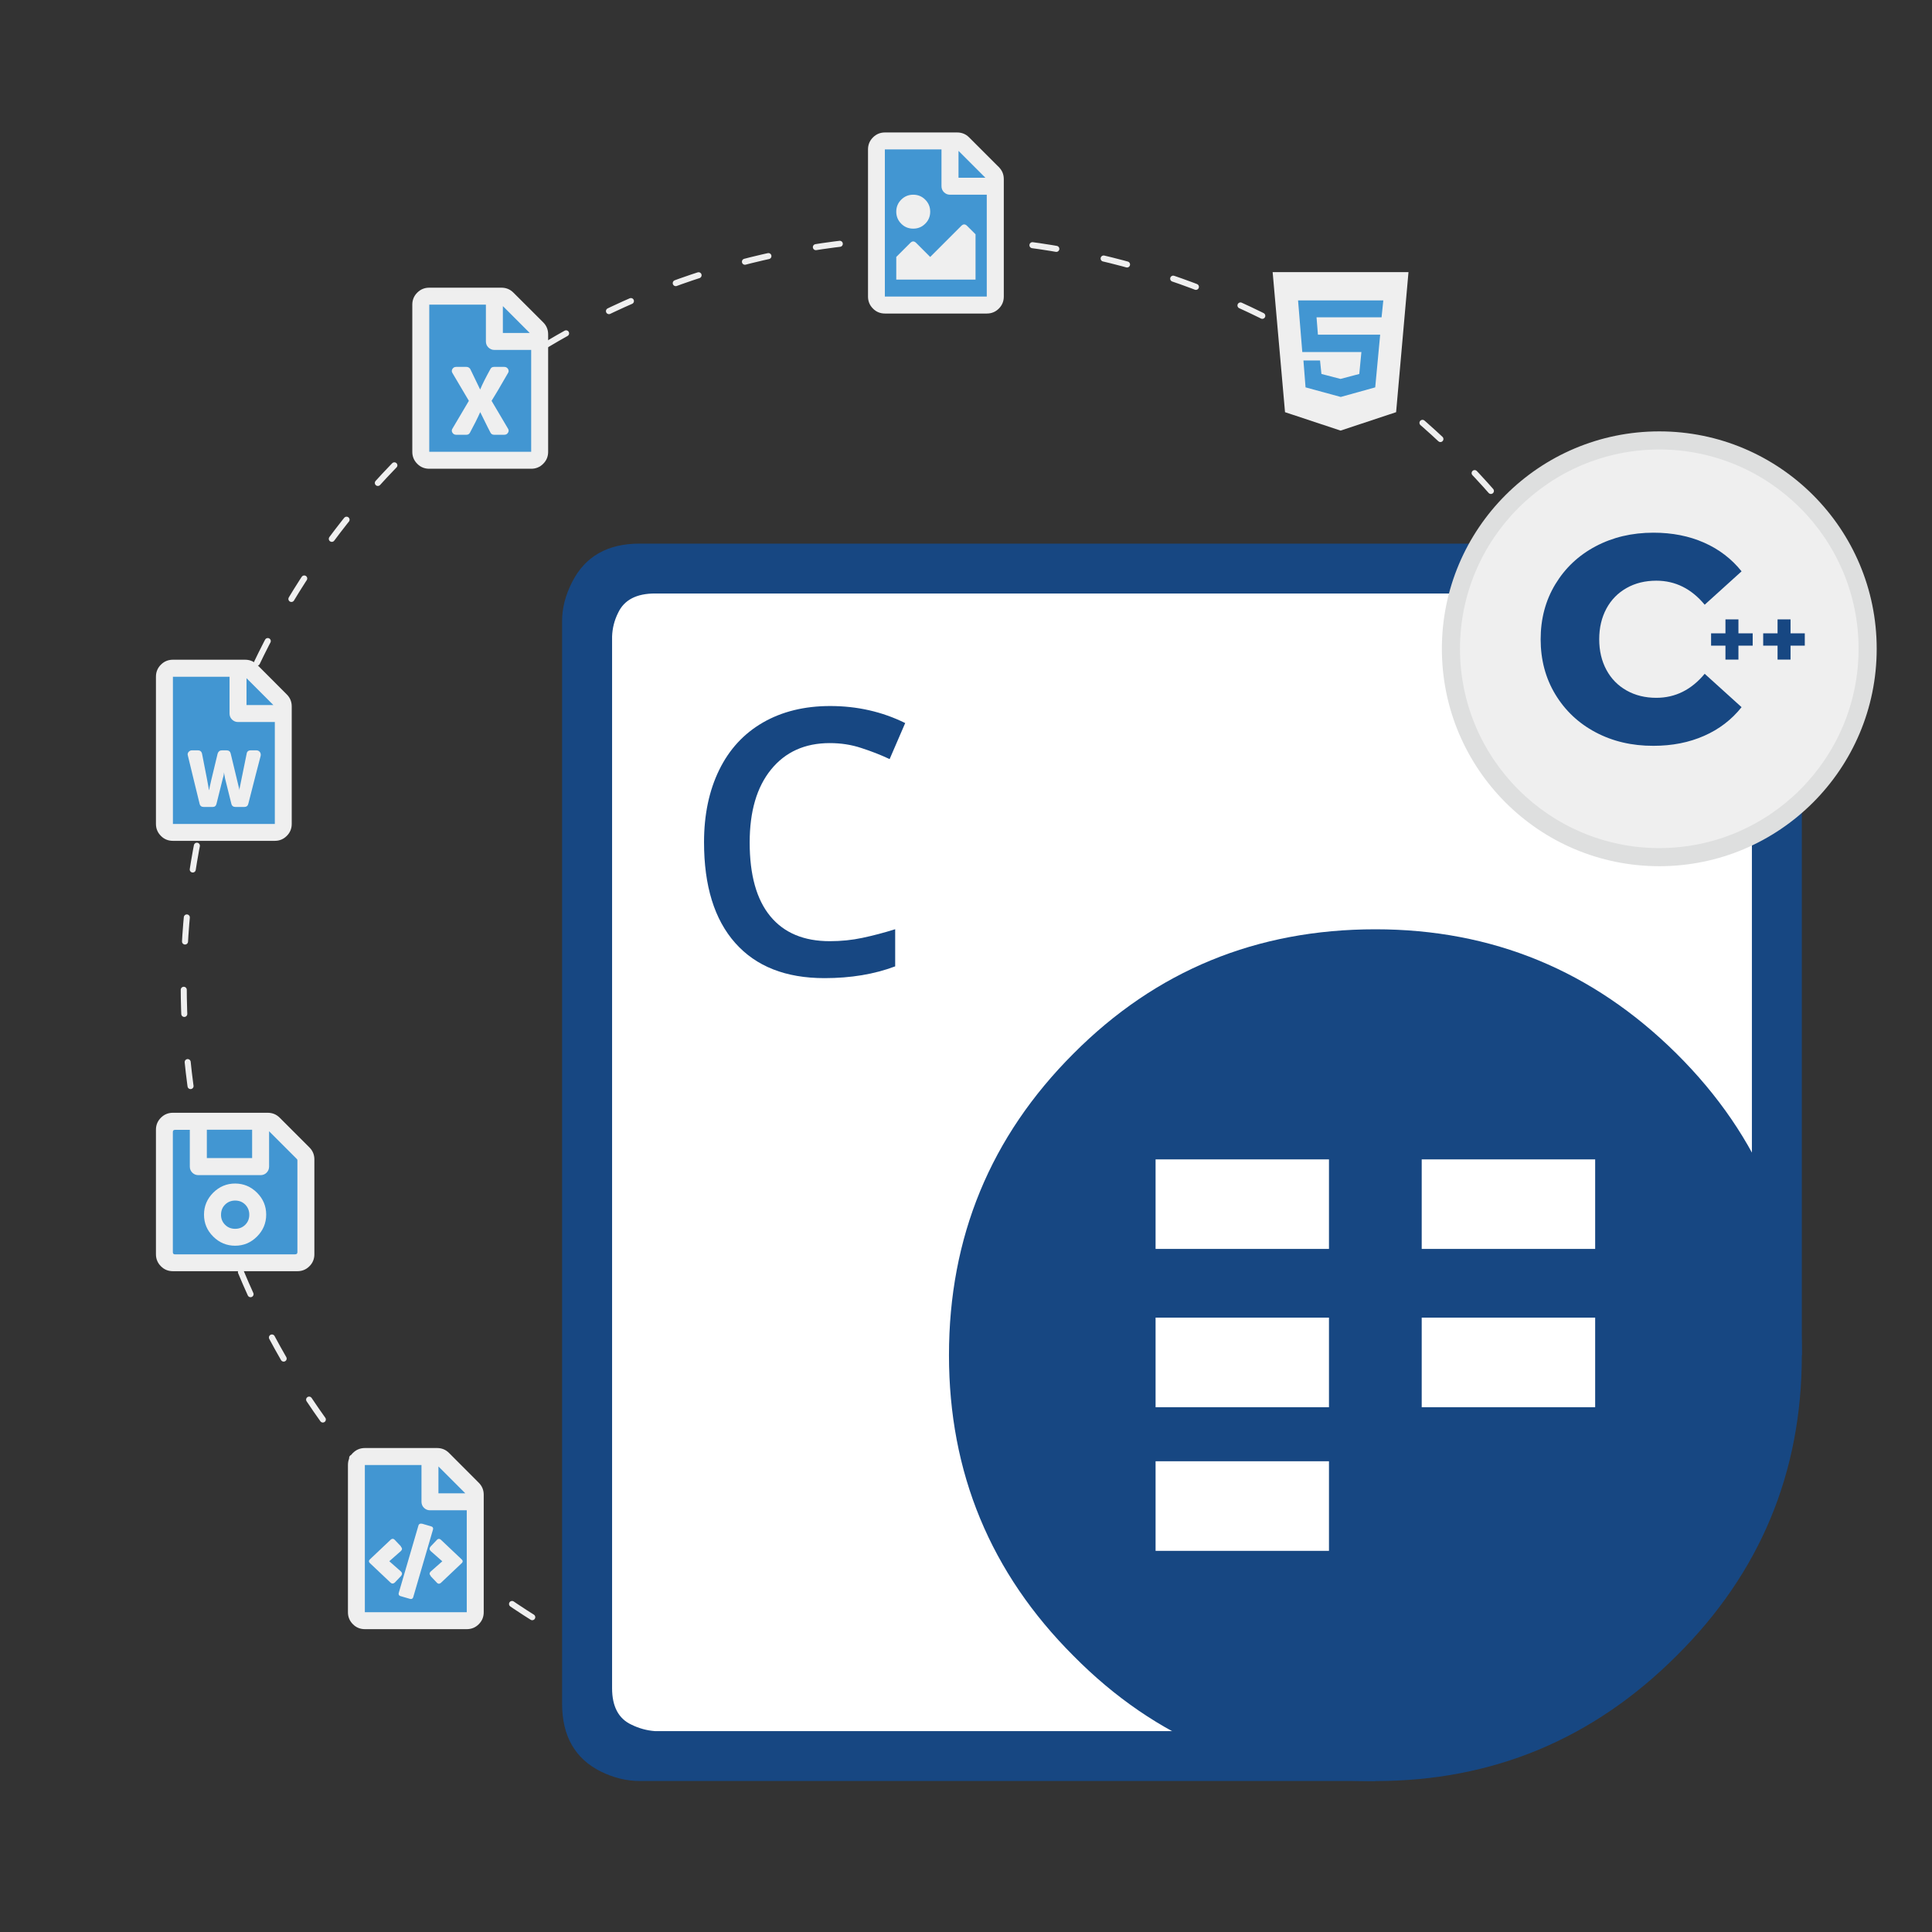 <?xml version="1.0" encoding="utf-8"?>
<!-- Generator: Adobe Illustrator 25.2.0, SVG Export Plug-In . SVG Version: 6.00 Build 0)  -->
<svg version="1.1" id="Layer_1" xmlns="http://www.w3.org/2000/svg" xmlns:xlink="http://www.w3.org/1999/xlink" x="0px" y="0px"
	 viewBox="0 0 320 320" style="enable-background:new 0 0 320 320;" xml:space="preserve">
<rect x="0" y="0" width="320" height="320" fill="#333333" stroke="none"/>
<style type="text/css">
	.st0{fill:none;stroke:#EFEFEF;stroke-linecap:round;stroke-linejoin:round;stroke-miterlimit:10;stroke-dasharray:4,8;}
	.st1{fill:#FFFFFF;}
	.st2{fill-rule:evenodd;clip-rule:evenodd;fill:#174782;}
	.st3{fill:#174782;}
	.st4{fill-rule:evenodd;clip-rule:evenodd;fill:#FFFFFF;}
	.st5{fill:#EFEFEF;}
	.st6{fill:#DEDFDF;}
	.st7{fill:#4296D2;}
</style>
<circle class="st0" cx="154.17" cy="163.2" r="123.74"/>
<g id="Cells">
	<polygon class="st1" points="293.62,99.54 286.7,95.1 104.83,95.1 97.92,102 97.92,284.02 102.36,289.94 238.27,289.94 
		293.62,219.89 	"/>
	<path class="st2" d="M157.18,224.46c0-19.56,6.88-36.22,20.62-49.95c13.66-13.73,30.32-20.59,50.01-20.59
		c19.4,0,36.02,6.86,49.87,20.59c13.84,13.73,20.76,30.38,20.76,49.95c0,19.47-6.92,36.07-20.76,49.8
		c-13.85,13.82-30.47,20.74-49.87,20.74c-19.69,0-36.35-6.91-50.01-20.74C164.06,260.53,157.18,243.93,157.18,224.46"/>
	<path class="st2" d="M298.44,224.46h-8.27V105.43c0-3.04-1.1-5.08-3.28-6.13c-0.76-0.38-1.64-0.67-2.65-0.86l-1.21-0.14H108.51
		c-3.1,0-5.13,1.07-6.13,3.2c-0.62,1.23-0.95,2.54-1,3.92v174.19c0,3.04,1.07,5.06,3.21,6.05c1.24,0.61,2.54,0.97,3.92,1.07h115.67
		l3.64,8.26H105.94c-2.14,0-4.27-0.52-6.41-1.56c-4.28-2.13-6.43-5.88-6.43-11.25V102.86c0-2.13,0.55-4.27,1.64-6.41
		c2.14-4.27,5.87-6.41,11.19-6.41h179.67l1.99,0.21c1.62,0.24,3.1,0.71,4.43,1.43c4.28,2.14,6.42,5.87,6.42,11.18L298.44,224.46
		L298.44,224.46z"/>
	<g>
		<path class="st3" d="M137.44,123.08c-4.12,0-7.36,1.46-9.73,4.38c-2.37,2.91-3.54,6.95-3.54,12.08c0,5.37,1.13,9.44,3.41,12.21
			c2.27,2.76,5.56,4.14,9.86,4.14c1.86,0,3.67-0.18,5.4-0.55c1.74-0.37,3.55-0.84,5.43-1.43v6.15c-3.45,1.3-7.35,1.95-11.7,1.95
			c-6.43,0-11.35-1.94-14.8-5.83s-5.16-9.45-5.16-16.69c0-4.55,0.84-8.55,2.51-11.96c1.67-3.42,4.08-6.03,7.25-7.86
			c3.16-1.82,6.88-2.73,11.13-2.73c4.48,0,8.62,0.94,12.43,2.82l-2.58,5.97c-1.48-0.7-3.05-1.31-4.7-1.84
			C141,123.34,139.26,123.08,137.44,123.08z"/>
	</g>
	<g>
		<rect x="191.4" y="192.03" class="st4" width="28.72" height="14.83"/>
		<rect x="191.4" y="218.24" class="st4" width="28.72" height="14.84"/>
		<rect x="191.4" y="242.03" class="st4" width="28.72" height="14.84"/>
		<rect x="235.48" y="192.03" class="st4" width="28.73" height="14.83"/>
		<rect x="235.48" y="218.24" class="st4" width="28.73" height="14.84"/>
	</g>
</g>
<g>
	<path class="st5" d="M274.83,141.96c-19.03,0-34.51-15.48-34.51-34.51s15.48-34.51,34.51-34.51s34.51,15.48,34.51,34.51
		S293.86,141.96,274.83,141.96z"/>
	<path class="st6" d="M274.83,74.45c18.2,0,33.01,14.81,33.01,33.01s-14.81,33.01-33.01,33.01s-33.01-14.81-33.01-33.01
		S256.63,74.45,274.83,74.45 M274.83,71.45c-19.89,0-36.01,16.12-36.01,36.01s16.12,36.01,36.01,36.01s36.01-16.12,36.01-36.01
		S294.72,71.45,274.83,71.45L274.83,71.45z"/>
</g>
<g>
	<g>
		<polygon class="st7" points="212.94,47.07 231.19,48.19 229.78,65.23 222.61,70.15 215.36,66.73 		"/>
		<polygon class="st7" points="159.28,50.4 163.44,50.4 164.78,47.07 165.44,27.68 158.78,23.9 146.28,23.9 145.28,38.07 
			145.78,49.98 		"/>
		<polygon class="st7" points="89.03,54.9 82.11,48.65 70.36,49.07 69.94,74.9 70.69,75.82 89.03,75.82 		"/>
		<polygon class="st7" points="46.53,116.48 40.28,110.32 28.11,110.32 28.11,137.23 46.53,137.57 		"/>
		<polygon class="st7" points="51.03,191.07 44.94,185.65 28.69,185.32 27.19,187.15 27.19,208.69 50.53,209.07 		"/>
		<polygon class="st7" points="78.78,247.15 72.78,241.15 58.44,240.67 59.03,267.98 77.69,267.98 		"/>
	</g>
	<g>
		<g>
			<path class="st5" d="M210.79,45.07h22.5l-2.05,23.2l-9.2,3.05l-9.2-3.05L210.79,45.07z M228.83,52.57l0.29-2.81H215l0.7,8.55
				h9.79l-0.35,3.63l-3.11,0.82l-3.16-0.82l-0.23-2.23h-2.75l0.35,4.45l5.8,1.58h0.06l5.68-1.58l0.82-8.73h-10.31l-0.23-2.87h10.77
				V52.57z"/>
		</g>
		<g>
			<path class="st5" d="M165.44,27.68c0.55,0.55,0.82,1.21,0.82,1.99v19.45c0,0.78-0.27,1.44-0.82,1.99
				c-0.55,0.55-1.21,0.82-1.99,0.82h-16.87c-0.78,0-1.45-0.27-1.99-0.82c-0.55-0.55-0.82-1.21-0.82-1.99V24.75
				c0-0.78,0.27-1.44,0.82-1.99s1.21-0.82,1.99-0.82h11.95c0.78,0,1.44,0.27,1.99,0.82L165.44,27.68z M146.57,49.12h16.87V32.25
				h-6.09c-0.39,0-0.72-0.14-1-0.41c-0.27-0.27-0.41-0.6-0.41-1v-6.09h-9.38v24.37H146.57z M149.27,33.07
				c0.55-0.55,1.21-0.82,1.99-0.82s1.44,0.27,1.99,0.82s0.82,1.21,0.82,1.99c0,0.78-0.27,1.45-0.82,1.99
				c-0.55,0.55-1.21,0.82-1.99,0.82s-1.45-0.27-1.99-0.82c-0.55-0.55-0.82-1.21-0.82-1.99S148.72,33.62,149.27,33.07z M148.45,46.31
				v-3.75l2.34-2.34c0.31-0.31,0.62-0.31,0.94,0l2.34,2.34l5.16-5.16c0.31-0.31,0.62-0.31,0.94,0l1.41,1.41v7.5H148.45z
				 M163.21,29.44l-4.45-4.45v4.45C158.76,29.44,163.21,29.44,163.21,29.44z"/>
		</g>
		<g>
			<path class="st5" d="M89.97,53.39c0.55,0.55,0.82,1.21,0.82,1.99v19.45c0,0.78-0.27,1.44-0.82,1.99
				c-0.55,0.55-1.21,0.82-1.99,0.82H71.1c-0.78,0-1.45-0.27-1.99-0.82c-0.55-0.55-0.82-1.21-0.82-1.99V50.46
				c0-0.78,0.27-1.44,0.82-1.99c0.55-0.55,1.21-0.82,1.99-0.82h11.95c0.78,0,1.44,0.27,1.99,0.82L89.97,53.39z M71.1,74.83h16.88
				V57.96h-6.09c-0.39,0-0.72-0.14-1-0.41c-0.27-0.27-0.41-0.6-0.41-1v-6.09H71.1V74.83z M83.53,60.77c0.27,0,0.48,0.12,0.62,0.35
				s0.13,0.47-0.03,0.7c-1.37,2.38-2.27,3.91-2.7,4.57l2.7,4.57c0.16,0.23,0.17,0.47,0.03,0.7c-0.14,0.23-0.34,0.35-0.62,0.35h-1.7
				c-0.27,0-0.47-0.12-0.59-0.35c-0.08-0.12-0.64-1.25-1.7-3.4c-0.47,1.05-1.04,2.19-1.7,3.4c-0.12,0.23-0.31,0.35-0.59,0.35h-1.7
				c-0.27,0-0.48-0.12-0.62-0.35c-0.14-0.23-0.13-0.47,0.03-0.7l2.7-4.57l-2.7-4.57c-0.16-0.23-0.17-0.47-0.03-0.7
				s0.34-0.35,0.62-0.35h1.7c0.27,0,0.49,0.12,0.64,0.35c0.35,0.7,0.9,1.84,1.64,3.4c0.35-0.86,0.92-1.99,1.7-3.4
				c0.12-0.23,0.31-0.35,0.59-0.35C81.82,60.77,83.53,60.77,83.53,60.77z M87.74,55.15l-4.45-4.45v4.45H87.74z"/>
		</g>
		<g>
			<path class="st5" d="M47.5,115.02c0.55,0.55,0.82,1.21,0.82,1.99v19.45c0,0.78-0.27,1.44-0.82,1.99s-1.21,0.82-1.99,0.82H28.64
				c-0.78,0-1.45-0.27-1.99-0.82c-0.55-0.55-0.82-1.21-0.82-1.99v-24.38c0-0.78,0.27-1.44,0.82-1.99c0.55-0.55,1.21-0.82,1.99-0.82
				h11.95c0.78,0,1.44,0.27,1.99,0.82L47.5,115.02z M28.64,136.47h16.88v-16.88h-6.09c-0.39,0-0.72-0.14-1-0.41
				c-0.27-0.27-0.41-0.6-0.41-1v-6.09h-9.38C28.64,112.09,28.64,136.47,28.64,136.47z M41.53,124.28h0.94
				c0.23,0,0.42,0.09,0.56,0.26c0.14,0.18,0.18,0.38,0.15,0.62c-0.39,1.48-1.08,4.14-2.05,7.97c-0.08,0.35-0.31,0.53-0.7,0.53h-1.41
				c-0.39,0-0.62-0.18-0.7-0.53c-0.27-1.13-0.62-2.54-1.05-4.22l-0.18-1c0,0.31-0.06,0.64-0.18,1l-1.05,4.22
				c-0.08,0.35-0.29,0.53-0.64,0.53h-1.46c-0.39,0-0.62-0.18-0.7-0.53c-0.12-0.47-0.43-1.75-0.94-3.84c-0.51-2.09-0.84-3.47-1-4.13
				c-0.08-0.23-0.04-0.44,0.12-0.62c0.16-0.18,0.33-0.26,0.53-0.26h1c0.39,0,0.62,0.2,0.7,0.59c0.74,3.75,1.11,5.68,1.11,5.8
				c0,0.04,0.02,0.12,0.06,0.23c0-0.23,0.47-2.27,1.41-6.09c0.12-0.35,0.35-0.53,0.7-0.53h0.76c0.39,0,0.62,0.18,0.7,0.53
				c0.9,3.79,1.37,5.74,1.41,5.86c0,0.04,0,0.12,0,0.23c0.04-0.23,0.45-2.25,1.23-6.04C40.9,124.47,41.14,124.28,41.53,124.28z
				 M45.28,116.78l-4.45-4.45v4.45H45.28z"/>
		</g>
		<g>
			<path class="st5" d="M51.25,190.05c0.55,0.55,0.82,1.21,0.82,1.99v15.7c0,0.78-0.27,1.45-0.82,1.99
				c-0.55,0.55-1.21,0.82-1.99,0.82H28.64c-0.78,0-1.45-0.27-1.99-0.82c-0.55-0.55-0.82-1.21-0.82-1.99v-20.62
				c0-0.78,0.27-1.44,0.82-1.99s1.21-0.82,1.99-0.82h15.7c0.78,0,1.44,0.27,1.99,0.82L51.25,190.05z M48.91,207.75
				c0.23,0,0.35-0.12,0.35-0.35v-15.23c0-0.08-0.04-0.16-0.12-0.23l-4.57-4.57v5.86c0,0.39-0.14,0.72-0.41,1
				c-0.27,0.27-0.61,0.41-1,0.41H32.85c-0.39,0-0.72-0.14-1-0.41c-0.27-0.27-0.41-0.6-0.41-1v-6.09h-2.46
				c-0.23,0-0.35,0.12-0.35,0.35v19.92c0,0.23,0.12,0.35,0.35,0.35h19.93V207.75z M35.31,197.55c1.02-1.01,2.23-1.52,3.63-1.52
				s2.62,0.51,3.63,1.52c1.02,1.02,1.52,2.23,1.52,3.63s-0.51,2.62-1.52,3.63c-1.02,1.02-2.23,1.52-3.63,1.52s-2.62-0.51-3.63-1.52
				c-1.02-1.01-1.52-2.23-1.52-3.63S34.3,198.57,35.31,197.55z M41.76,187.12h-7.5v4.69h7.5V187.12z M37.28,202.86
				c0.45,0.45,1,0.67,1.67,0.67c0.66,0,1.22-0.22,1.67-0.67c0.45-0.45,0.67-1,0.67-1.67c0-0.66-0.23-1.22-0.67-1.67
				c-0.45-0.45-1.01-0.67-1.67-0.67c-0.67,0-1.22,0.23-1.67,0.67c-0.45,0.45-0.67,1.01-0.67,1.67
				C36.6,201.85,36.83,202.41,37.28,202.86z"/>
		</g>
		<g>
			<path class="st5" d="M79.3,245.59c0.55,0.55,0.82,1.21,0.82,1.99v19.45c0,0.78-0.27,1.44-0.82,1.99s-1.21,0.82-1.99,0.82H60.44
				c-0.78,0-1.45-0.27-1.99-0.82c-0.55-0.55-0.82-1.21-0.82-1.99v-24.38c0-0.78,0.27-1.45,0.82-1.99c0.55-0.55,1.21-0.82,1.99-0.82
				h11.95c0.78,0,1.44,0.27,1.99,0.82L79.3,245.59z M77.31,267.03v-16.88h-6.09c-0.39,0-0.72-0.14-1-0.41
				c-0.27-0.27-0.41-0.61-0.41-1v-6.09h-9.38v24.38H77.31z M66.41,260.29c0.23,0.23,0.23,0.49,0,0.76l-1,1.05
				c-0.12,0.12-0.25,0.18-0.41,0.18c-0.12,0-0.23-0.06-0.35-0.18l-3.34-3.16c-0.27-0.23-0.27-0.47,0-0.7l3.34-3.16
				c0.27-0.27,0.53-0.27,0.76,0l1,1.05v0.06c0.23,0.23,0.23,0.47,0,0.7l-1.93,1.7L66.41,260.29z M69.93,252.38l1.41,0.41
				c0.35,0.08,0.47,0.29,0.35,0.64l-3.22,11.02c-0.08,0.35-0.29,0.47-0.64,0.35l-1.41-0.41c-0.35-0.08-0.47-0.29-0.35-0.64
				l3.22-11.02C69.36,252.42,69.58,252.31,69.93,252.38z M71.33,256.9c-0.23-0.23-0.23-0.49,0-0.76l1-1.05
				c0.23-0.27,0.49-0.27,0.76,0l3.34,3.16c0.27,0.23,0.27,0.47,0,0.7l-3.34,3.16c-0.27,0.27-0.53,0.27-0.76,0l-1-1.05V261
				c-0.23-0.23-0.23-0.47,0-0.7l1.93-1.7L71.33,256.9z M72.62,242.89v4.45h4.45L72.62,242.89z"/>
		</g>
	</g>
</g>
<g id="CPP_1_">
	<g>
		<path class="st3" d="M264.28,121.29c-2.83-1.5-5.05-3.6-6.67-6.28c-1.62-2.68-2.43-5.73-2.43-9.12c0-3.4,0.81-6.44,2.43-9.12
			s3.84-4.78,6.67-6.28s6.02-2.26,9.58-2.26c3.11,0,5.9,0.55,8.39,1.65c2.49,1.1,4.56,2.69,6.21,4.75l-6.11,5.53
			c-2.2-2.65-4.87-3.98-8.01-3.98c-1.84,0-3.49,0.4-4.92,1.21c-1.44,0.81-2.56,1.95-3.35,3.42s-1.19,3.16-1.19,5.07
			s0.4,3.6,1.19,5.07s1.91,2.61,3.35,3.42s3.08,1.21,4.92,1.21c3.14,0,5.81-1.33,8.01-3.98l6.11,5.53
			c-1.65,2.07-3.72,3.66-6.21,4.75c-2.49,1.1-5.29,1.65-8.39,1.65C270.3,123.54,267.11,122.79,264.28,121.29z"/>
	</g>
	<g>
		<path class="st3" d="M290.3,106.94h-2.36v2.31h-2.15v-2.31h-2.38v-2.04h2.38v-2.31h2.15v2.31h2.36V106.94z"/>
		<path class="st3" d="M298.93,106.94h-2.36v2.31h-2.15v-2.31h-2.38v-2.04h2.38v-2.31h2.15v2.31h2.36V106.94z"/>
	</g>
</g>
</svg>
